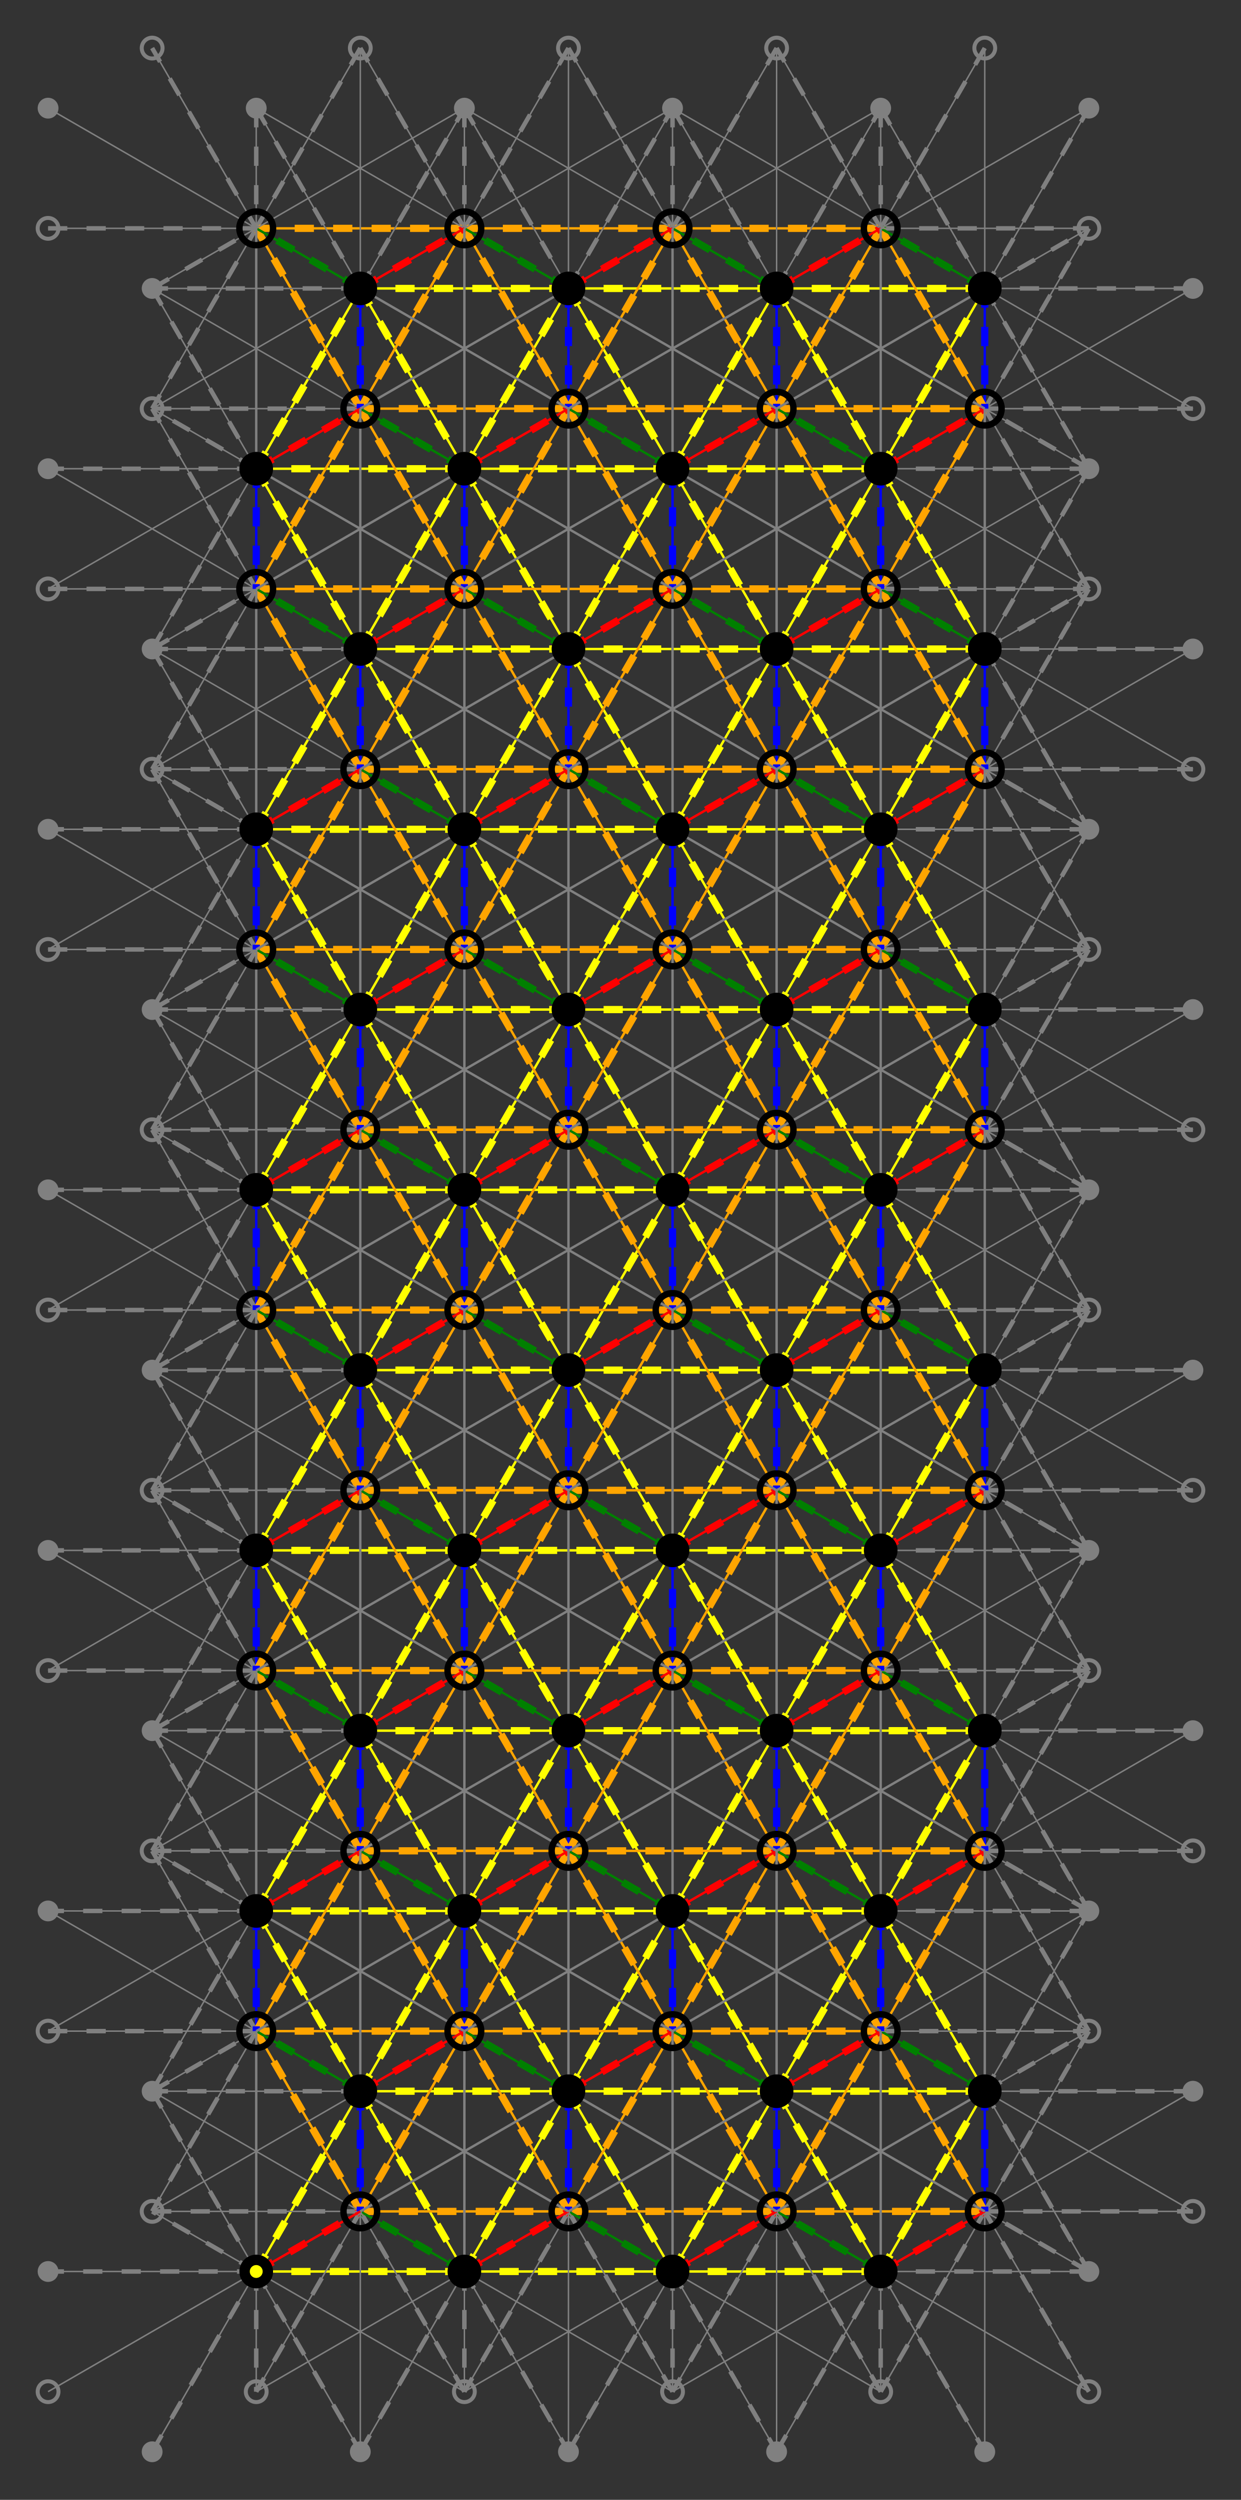 <?xml version="1.0" encoding="UTF-8" ?>
<svg width="516.314" height="1040.0">
<rect width="100%" height="100%" fill="#333333" stroke="none"/>
<path d="M 106.603,945.0 L 106.603,995.0 M 149.904,920.0 L 106.603,995.0 M 106.603,945.0 L 149.904,1020.0 M 193.205,945.0 L 193.205,995.0 M 236.506,920.0 L 193.205,995.0 M 193.205,945.0 L 236.506,1020.0 M 279.808,945.0 L 279.808,995.0 M 323.109,920.0 L 279.808,995.0 M 279.808,945.0 L 323.109,1020.0 M 366.41,945.0 L 366.41,995.0 M 409.711,920.0 L 366.41,995.0 M 366.41,945.0 L 409.711,1020.0 M 106.603,945.0 L 20.0,945.0 M 106.603,945.0 L 63.301,920.0 M 106.603,845.0 L 63.301,920.0 M 149.904,870.0 L 63.301,870.0 M 63.301,1020.0 L 106.603,945.0 M 63.301,870.0 L 106.603,945.0 M 193.205,995.0 L 149.904,920.0 M 63.301,920.0 L 149.904,920.0 M 20.0,845.0 L 106.603,845.0 M 63.301,870.0 L 106.603,845.0 M 149.904,1020.0 L 193.205,945.0 M 279.808,995.0 L 236.506,920.0 M 236.506,1020.0 L 279.808,945.0 M 366.41,995.0 L 323.109,920.0 M 323.109,1020.0 L 366.41,945.0 M 453.013,945.0 L 366.41,945.0 M 453.013,995.0 L 409.711,920.0 M 453.013,945.0 L 409.711,920.0 M 453.013,845.0 L 409.711,920.0 M 496.314,870.0 L 409.711,870.0 M 409.711,870.0 L 453.013,945.0 M 409.711,920.0 L 496.314,920.0 M 366.41,845.0 L 453.013,845.0 M 409.711,870.0 L 453.013,845.0 M 106.603,795.0 L 20.0,795.0 M 106.603,845.0 L 63.301,770.0 M 106.603,795.0 L 63.301,770.0 M 106.603,695.0 L 63.301,770.0 M 149.904,720.0 L 63.301,720.0 M 63.301,870.0 L 106.603,795.0 M 63.301,720.0 L 106.603,795.0 M 63.301,770.0 L 149.904,770.0 M 20.0,695.0 L 106.603,695.0 M 63.301,720.0 L 106.603,695.0 M 453.013,795.0 L 366.41,795.0 M 453.013,845.0 L 409.711,770.0 M 453.013,795.0 L 409.711,770.0 M 453.013,695.0 L 409.711,770.0 M 496.314,720.0 L 409.711,720.0 M 409.711,870.0 L 453.013,795.0 M 409.711,720.0 L 453.013,795.0 M 409.711,770.0 L 496.314,770.0 M 366.41,695.0 L 453.013,695.0 M 409.711,720.0 L 453.013,695.0 M 106.603,645.0 L 20.0,645.0 M 106.603,695.0 L 63.301,620.0 M 106.603,645.0 L 63.301,620.0 M 106.603,545.0 L 63.301,620.0 M 149.904,570.0 L 63.301,570.0 M 63.301,720.0 L 106.603,645.0 M 63.301,570.0 L 106.603,645.0 M 63.301,620.0 L 149.904,620.0 M 20.0,545.0 L 106.603,545.0 M 63.301,570.0 L 106.603,545.0 M 453.013,645.0 L 366.41,645.0 M 453.013,695.0 L 409.711,620.0 M 453.013,645.0 L 409.711,620.0 M 453.013,545.0 L 409.711,620.0 M 496.314,570.0 L 409.711,570.0 M 409.711,720.0 L 453.013,645.0 M 409.711,570.0 L 453.013,645.0 M 409.711,620.0 L 496.314,620.0 M 366.41,545.0 L 453.013,545.0 M 409.711,570.0 L 453.013,545.0 M 106.603,495.0 L 20.0,495.0 M 106.603,545.0 L 63.301,470.0 M 106.603,495.0 L 63.301,470.0 M 106.603,395.0 L 63.301,470.0 M 149.904,420.0 L 63.301,420.0 M 63.301,570.0 L 106.603,495.0 M 63.301,420.0 L 106.603,495.0 M 63.301,470.0 L 149.904,470.0 M 20.0,395.0 L 106.603,395.0 M 63.301,420.0 L 106.603,395.0 M 453.013,495.0 L 366.41,495.0 M 453.013,545.0 L 409.711,470.0 M 453.013,495.0 L 409.711,470.0 M 453.013,395.0 L 409.711,470.0 M 496.314,420.0 L 409.711,420.0 M 409.711,570.0 L 453.013,495.0 M 409.711,420.0 L 453.013,495.0 M 409.711,470.0 L 496.314,470.0 M 366.41,395.0 L 453.013,395.0 M 409.711,420.0 L 453.013,395.0 M 106.603,345.0 L 20.0,345.0 M 106.603,395.0 L 63.301,320.0 M 106.603,345.0 L 63.301,320.0 M 106.603,245.0 L 63.301,320.0 M 149.904,270.0 L 63.301,270.0 M 63.301,420.0 L 106.603,345.0 M 63.301,270.0 L 106.603,345.0 M 63.301,320.0 L 149.904,320.0 M 20.0,245.0 L 106.603,245.0 M 63.301,270.0 L 106.603,245.0 M 453.013,345.0 L 366.41,345.0 M 453.013,395.0 L 409.711,320.0 M 453.013,345.0 L 409.711,320.0 M 453.013,245.0 L 409.711,320.0 M 496.314,270.0 L 409.711,270.0 M 409.711,420.0 L 453.013,345.0 M 409.711,270.0 L 453.013,345.0 M 409.711,320.0 L 496.314,320.0 M 366.41,245.0 L 453.013,245.0 M 409.711,270.0 L 453.013,245.0 M 106.603,195.0 L 20.0,195.0 M 106.603,245.0 L 63.301,170.0 M 106.603,195.0 L 63.301,170.0 M 106.603,95.0 L 63.301,170.0 M 149.904,120.0 L 63.301,120.0 M 63.301,270.0 L 106.603,195.0 M 63.301,120.0 L 106.603,195.0 M 63.301,170.0 L 149.904,170.0 M 20.0,95.0 L 106.603,95.0 M 63.301,120.0 L 106.603,95.0 M 106.603,45.0 L 106.603,95.0 M 149.904,20.0 L 106.603,95.0 M 106.603,45.0 L 149.904,120.0 M 193.205,45.0 L 193.205,95.0 M 236.506,20.0 L 193.205,95.0 M 193.205,45.0 L 236.506,120.0 M 279.808,45.0 L 279.808,95.0 M 323.109,20.0 L 279.808,95.0 M 279.808,45.0 L 323.109,120.0 M 453.013,195.0 L 366.41,195.0 M 453.013,245.0 L 409.711,170.0 M 453.013,195.0 L 409.711,170.0 M 453.013,95.0 L 409.711,170.0 M 366.41,45.0 L 366.41,95.0 M 409.711,20.0 L 366.41,95.0 M 496.314,120.0 L 409.711,120.0 M 366.41,45.0 L 409.711,120.0 M 409.711,270.0 L 453.013,195.0 M 409.711,120.0 L 453.013,195.0 M 409.711,170.0 L 496.314,170.0 M 366.41,95.0 L 453.013,95.0 M 409.711,120.0 L 453.013,95.0 M 106.603,95.0 L 63.301,20.0 M 193.205,95.0 L 149.904,20.0 M 149.904,120.0 L 193.205,45.0 M 279.808,95.0 L 236.506,20.0 M 236.506,120.0 L 279.808,45.0 M 366.41,95.0 L 323.109,20.0 M 323.109,120.0 L 366.41,45.0 M 409.711,120.0 L 453.013,45.0"  style="stroke:gray;stroke-width:1.854;stroke-dasharray: 8" />
<path d="M 149.904,870.0 L 106.603,945.0 M 193.205,945.0 L 149.904,870.0 M 193.205,795.0 L 149.904,870.0 M 106.603,945.0 L 193.205,945.0 M 236.506,870.0 L 193.205,945.0 M 149.904,870.0 L 236.506,870.0 M 279.808,945.0 L 236.506,870.0 M 279.808,795.0 L 236.506,870.0 M 193.205,945.0 L 279.808,945.0 M 323.109,870.0 L 279.808,945.0 M 236.506,870.0 L 323.109,870.0 M 366.41,945.0 L 323.109,870.0 M 366.41,795.0 L 323.109,870.0 M 279.808,945.0 L 366.41,945.0 M 409.711,870.0 L 366.41,945.0 M 323.109,870.0 L 409.711,870.0 M 149.904,870.0 L 106.603,795.0 M 149.904,720.0 L 106.603,795.0 M 193.205,795.0 L 149.904,720.0 M 193.205,645.0 L 149.904,720.0 M 236.506,870.0 L 193.205,795.0 M 106.603,795.0 L 193.205,795.0 M 236.506,720.0 L 193.205,795.0 M 149.904,720.0 L 236.506,720.0 M 279.808,795.0 L 236.506,720.0 M 279.808,645.0 L 236.506,720.0 M 323.109,870.0 L 279.808,795.0 M 193.205,795.0 L 279.808,795.0 M 323.109,720.0 L 279.808,795.0 M 236.506,720.0 L 323.109,720.0 M 366.41,795.0 L 323.109,720.0 M 366.41,645.0 L 323.109,720.0 M 409.711,870.0 L 366.41,795.0 M 279.808,795.0 L 366.41,795.0 M 409.711,720.0 L 366.41,795.0 M 323.109,720.0 L 409.711,720.0 M 149.904,720.0 L 106.603,645.0 M 149.904,570.0 L 106.603,645.0 M 193.205,645.0 L 149.904,570.0 M 193.205,495.0 L 149.904,570.0 M 236.506,720.0 L 193.205,645.0 M 106.603,645.0 L 193.205,645.0 M 236.506,570.0 L 193.205,645.0 M 149.904,570.0 L 236.506,570.0 M 279.808,645.0 L 236.506,570.0 M 279.808,495.0 L 236.506,570.0 M 323.109,720.0 L 279.808,645.0 M 193.205,645.0 L 279.808,645.0 M 323.109,570.0 L 279.808,645.0 M 236.506,570.0 L 323.109,570.0 M 366.41,645.0 L 323.109,570.0 M 366.41,495.0 L 323.109,570.0 M 409.711,720.0 L 366.41,645.0 M 279.808,645.0 L 366.41,645.0 M 409.711,570.0 L 366.41,645.0 M 323.109,570.0 L 409.711,570.0 M 149.904,570.0 L 106.603,495.0 M 149.904,420.0 L 106.603,495.0 M 193.205,495.0 L 149.904,420.0 M 193.205,345.0 L 149.904,420.0 M 236.506,570.0 L 193.205,495.0 M 106.603,495.0 L 193.205,495.0 M 236.506,420.0 L 193.205,495.0 M 149.904,420.0 L 236.506,420.0 M 279.808,495.0 L 236.506,420.0 M 279.808,345.0 L 236.506,420.0 M 323.109,570.0 L 279.808,495.0 M 193.205,495.0 L 279.808,495.0 M 323.109,420.0 L 279.808,495.0 M 236.506,420.0 L 323.109,420.0 M 366.41,495.0 L 323.109,420.0 M 366.41,345.0 L 323.109,420.0 M 409.711,570.0 L 366.41,495.0 M 279.808,495.0 L 366.41,495.0 M 409.711,420.0 L 366.41,495.0 M 323.109,420.0 L 409.711,420.0 M 149.904,420.0 L 106.603,345.0 M 149.904,270.0 L 106.603,345.0 M 193.205,345.0 L 149.904,270.0 M 193.205,195.0 L 149.904,270.0 M 236.506,420.0 L 193.205,345.0 M 106.603,345.0 L 193.205,345.0 M 236.506,270.0 L 193.205,345.0 M 149.904,270.0 L 236.506,270.0 M 279.808,345.0 L 236.506,270.0 M 279.808,195.0 L 236.506,270.0 M 323.109,420.0 L 279.808,345.0 M 193.205,345.0 L 279.808,345.0 M 323.109,270.0 L 279.808,345.0 M 236.506,270.0 L 323.109,270.0 M 366.41,345.0 L 323.109,270.0 M 366.41,195.0 L 323.109,270.0 M 409.711,420.0 L 366.41,345.0 M 279.808,345.0 L 366.41,345.0 M 409.711,270.0 L 366.41,345.0 M 323.109,270.0 L 409.711,270.0 M 149.904,270.0 L 106.603,195.0 M 149.904,120.0 L 106.603,195.0 M 193.205,195.0 L 149.904,120.0 M 236.506,270.0 L 193.205,195.0 M 106.603,195.0 L 193.205,195.0 M 236.506,120.0 L 193.205,195.0 M 149.904,120.0 L 236.506,120.0 M 279.808,195.0 L 236.506,120.0 M 323.109,270.0 L 279.808,195.0 M 193.205,195.0 L 279.808,195.0 M 323.109,120.0 L 279.808,195.0 M 236.506,120.0 L 323.109,120.0 M 366.41,195.0 L 323.109,120.0 M 409.711,270.0 L 366.41,195.0 M 279.808,195.0 L 366.41,195.0 M 409.711,120.0 L 366.41,195.0 M 323.109,120.0 L 409.711,120.0"  style="stroke:yellow;stroke-width:1.0" />
<path d="M 106.603,845.0 L 149.904,920.0 M 236.506,920.0 L 149.904,920.0 M 193.205,845.0 L 106.603,845.0 M 193.205,845.0 L 236.506,920.0 M 323.109,920.0 L 236.506,920.0 M 149.904,920.0 L 193.205,845.0 M 279.808,845.0 L 193.205,845.0 M 149.904,770.0 L 193.205,845.0 M 279.808,845.0 L 323.109,920.0 M 409.711,920.0 L 323.109,920.0 M 236.506,920.0 L 279.808,845.0 M 366.41,845.0 L 279.808,845.0 M 236.506,770.0 L 279.808,845.0 M 366.41,845.0 L 409.711,920.0 M 323.109,920.0 L 366.41,845.0 M 323.109,770.0 L 366.41,845.0 M 106.603,845.0 L 149.904,770.0 M 106.603,695.0 L 149.904,770.0 M 236.506,770.0 L 149.904,770.0 M 193.205,695.0 L 106.603,695.0 M 193.205,845.0 L 236.506,770.0 M 193.205,695.0 L 236.506,770.0 M 323.109,770.0 L 236.506,770.0 M 149.904,770.0 L 193.205,695.0 M 279.808,695.0 L 193.205,695.0 M 149.904,620.0 L 193.205,695.0 M 279.808,845.0 L 323.109,770.0 M 279.808,695.0 L 323.109,770.0 M 409.711,770.0 L 323.109,770.0 M 236.506,770.0 L 279.808,695.0 M 366.41,695.0 L 279.808,695.0 M 236.506,620.0 L 279.808,695.0 M 366.41,845.0 L 409.711,770.0 M 366.41,695.0 L 409.711,770.0 M 323.109,770.0 L 366.41,695.0 M 323.109,620.0 L 366.41,695.0 M 106.603,695.0 L 149.904,620.0 M 106.603,545.0 L 149.904,620.0 M 236.506,620.0 L 149.904,620.0 M 193.205,545.0 L 106.603,545.0 M 193.205,695.0 L 236.506,620.0 M 193.205,545.0 L 236.506,620.0 M 323.109,620.0 L 236.506,620.0 M 149.904,620.0 L 193.205,545.0 M 279.808,545.0 L 193.205,545.0 M 149.904,470.0 L 193.205,545.0 M 279.808,695.0 L 323.109,620.0 M 279.808,545.0 L 323.109,620.0 M 409.711,620.0 L 323.109,620.0 M 236.506,620.0 L 279.808,545.0 M 366.41,545.0 L 279.808,545.0 M 236.506,470.0 L 279.808,545.0 M 366.41,695.0 L 409.711,620.0 M 366.41,545.0 L 409.711,620.0 M 323.109,620.0 L 366.41,545.0 M 323.109,470.0 L 366.41,545.0 M 106.603,545.0 L 149.904,470.0 M 106.603,395.0 L 149.904,470.0 M 236.506,470.0 L 149.904,470.0 M 193.205,395.0 L 106.603,395.0 M 193.205,545.0 L 236.506,470.0 M 193.205,395.0 L 236.506,470.0 M 323.109,470.0 L 236.506,470.0 M 149.904,470.0 L 193.205,395.0 M 279.808,395.0 L 193.205,395.0 M 149.904,320.0 L 193.205,395.0 M 279.808,545.0 L 323.109,470.0 M 279.808,395.0 L 323.109,470.0 M 409.711,470.0 L 323.109,470.0 M 236.506,470.0 L 279.808,395.0 M 366.41,395.0 L 279.808,395.0 M 236.506,320.0 L 279.808,395.0 M 366.41,545.0 L 409.711,470.0 M 366.41,395.0 L 409.711,470.0 M 323.109,470.0 L 366.41,395.0 M 323.109,320.0 L 366.41,395.0 M 106.603,395.0 L 149.904,320.0 M 106.603,245.0 L 149.904,320.0 M 236.506,320.0 L 149.904,320.0 M 193.205,245.0 L 106.603,245.0 M 193.205,395.0 L 236.506,320.0 M 193.205,245.0 L 236.506,320.0 M 323.109,320.0 L 236.506,320.0 M 149.904,320.0 L 193.205,245.0 M 279.808,245.0 L 193.205,245.0 M 149.904,170.0 L 193.205,245.0 M 279.808,395.0 L 323.109,320.0 M 279.808,245.0 L 323.109,320.0 M 409.711,320.0 L 323.109,320.0 M 236.506,320.0 L 279.808,245.0 M 366.41,245.0 L 279.808,245.0 M 236.506,170.0 L 279.808,245.0 M 366.41,395.0 L 409.711,320.0 M 366.41,245.0 L 409.711,320.0 M 323.109,320.0 L 366.41,245.0 M 323.109,170.0 L 366.41,245.0 M 106.603,245.0 L 149.904,170.0 M 106.603,95.0 L 149.904,170.0 M 236.506,170.0 L 149.904,170.0 M 193.205,95.0 L 106.603,95.0 M 193.205,245.0 L 236.506,170.0 M 193.205,95.0 L 236.506,170.0 M 323.109,170.0 L 236.506,170.0 M 149.904,170.0 L 193.205,95.0 M 279.808,95.0 L 193.205,95.0 M 279.808,245.0 L 323.109,170.0 M 279.808,95.0 L 323.109,170.0 M 409.711,170.0 L 323.109,170.0 M 236.506,170.0 L 279.808,95.0 M 366.41,95.0 L 279.808,95.0 M 366.41,245.0 L 409.711,170.0 M 366.41,95.0 L 409.711,170.0 M 323.109,170.0 L 366.41,95.0"  style="stroke:orange;stroke-width:1.0" />
<path d="M 193.205,945.0 L 149.904,920.0 M 149.904,870.0 L 106.603,845.0 M 279.808,945.0 L 236.506,920.0 M 236.506,870.0 L 193.205,845.0 M 366.41,945.0 L 323.109,920.0 M 323.109,870.0 L 279.808,845.0 M 409.711,870.0 L 366.41,845.0 M 193.205,795.0 L 149.904,770.0 M 149.904,720.0 L 106.603,695.0 M 279.808,795.0 L 236.506,770.0 M 236.506,720.0 L 193.205,695.0 M 366.41,795.0 L 323.109,770.0 M 323.109,720.0 L 279.808,695.0 M 409.711,720.0 L 366.41,695.0 M 193.205,645.0 L 149.904,620.0 M 149.904,570.0 L 106.603,545.0 M 279.808,645.0 L 236.506,620.0 M 236.506,570.0 L 193.205,545.0 M 366.41,645.0 L 323.109,620.0 M 323.109,570.0 L 279.808,545.0 M 409.711,570.0 L 366.41,545.0 M 193.205,495.0 L 149.904,470.0 M 149.904,420.0 L 106.603,395.0 M 279.808,495.0 L 236.506,470.0 M 236.506,420.0 L 193.205,395.0 M 366.41,495.0 L 323.109,470.0 M 323.109,420.0 L 279.808,395.0 M 409.711,420.0 L 366.41,395.0 M 193.205,345.0 L 149.904,320.0 M 149.904,270.0 L 106.603,245.0 M 279.808,345.0 L 236.506,320.0 M 236.506,270.0 L 193.205,245.0 M 366.41,345.0 L 323.109,320.0 M 323.109,270.0 L 279.808,245.0 M 409.711,270.0 L 366.41,245.0 M 193.205,195.0 L 149.904,170.0 M 149.904,120.0 L 106.603,95.0 M 279.808,195.0 L 236.506,170.0 M 236.506,120.0 L 193.205,95.0 M 366.41,195.0 L 323.109,170.0 M 323.109,120.0 L 279.808,95.0 M 409.711,120.0 L 366.41,95.0"  style="stroke:green;stroke-width:3.0;stroke-dasharray: 8" />
<path d="M 149.904,920.0 L 149.904,870.0 M 236.506,920.0 L 236.506,870.0 M 323.109,920.0 L 323.109,870.0 M 409.711,920.0 L 409.711,870.0 M 106.603,845.0 L 106.603,795.0 M 149.904,770.0 L 149.904,720.0 M 193.205,845.0 L 193.205,795.0 M 236.506,770.0 L 236.506,720.0 M 279.808,845.0 L 279.808,795.0 M 323.109,770.0 L 323.109,720.0 M 366.41,845.0 L 366.41,795.0 M 409.711,770.0 L 409.711,720.0 M 106.603,695.0 L 106.603,645.0 M 149.904,620.0 L 149.904,570.0 M 193.205,695.0 L 193.205,645.0 M 236.506,620.0 L 236.506,570.0 M 279.808,695.0 L 279.808,645.0 M 323.109,620.0 L 323.109,570.0 M 366.41,695.0 L 366.41,645.0 M 409.711,620.0 L 409.711,570.0 M 106.603,545.0 L 106.603,495.0 M 149.904,470.0 L 149.904,420.0 M 193.205,545.0 L 193.205,495.0 M 236.506,470.0 L 236.506,420.0 M 279.808,545.0 L 279.808,495.0 M 323.109,470.0 L 323.109,420.0 M 366.41,545.0 L 366.41,495.0 M 409.711,470.0 L 409.711,420.0 M 106.603,395.0 L 106.603,345.0 M 149.904,320.0 L 149.904,270.0 M 193.205,395.0 L 193.205,345.0 M 236.506,320.0 L 236.506,270.0 M 279.808,395.0 L 279.808,345.0 M 323.109,320.0 L 323.109,270.0 M 366.41,395.0 L 366.41,345.0 M 409.711,320.0 L 409.711,270.0 M 106.603,245.0 L 106.603,195.0 M 149.904,170.0 L 149.904,120.0 M 193.205,245.0 L 193.205,195.0 M 236.506,170.0 L 236.506,120.0 M 279.808,245.0 L 279.808,195.0 M 323.109,170.0 L 323.109,120.0 M 366.41,245.0 L 366.41,195.0 M 409.711,170.0 L 409.711,120.0"  style="stroke:blue;stroke-width:1.0" />
<path d="M 193.205,845.0 L 149.904,920.0 M 149.904,920.0 L 106.603,845.0 M 149.904,770.0 L 106.603,845.0 M 149.904,920.0 L 236.506,920.0 M 279.808,845.0 L 236.506,920.0 M 106.603,845.0 L 193.205,845.0 M 236.506,920.0 L 193.205,845.0 M 236.506,770.0 L 193.205,845.0 M 236.506,920.0 L 323.109,920.0 M 366.41,845.0 L 323.109,920.0 M 193.205,845.0 L 279.808,845.0 M 323.109,920.0 L 279.808,845.0 M 323.109,770.0 L 279.808,845.0 M 323.109,920.0 L 409.711,920.0 M 279.808,845.0 L 366.41,845.0 M 409.711,920.0 L 366.41,845.0 M 409.711,770.0 L 366.41,845.0 M 193.205,845.0 L 149.904,770.0 M 193.205,695.0 L 149.904,770.0 M 149.904,770.0 L 106.603,695.0 M 149.904,620.0 L 106.603,695.0 M 279.808,845.0 L 236.506,770.0 M 149.904,770.0 L 236.506,770.0 M 279.808,695.0 L 236.506,770.0 M 106.603,695.0 L 193.205,695.0 M 236.506,770.0 L 193.205,695.0 M 236.506,620.0 L 193.205,695.0 M 366.41,845.0 L 323.109,770.0 M 236.506,770.0 L 323.109,770.0 M 366.41,695.0 L 323.109,770.0 M 193.205,695.0 L 279.808,695.0 M 323.109,770.0 L 279.808,695.0 M 323.109,620.0 L 279.808,695.0 M 323.109,770.0 L 409.711,770.0 M 279.808,695.0 L 366.41,695.0 M 409.711,770.0 L 366.41,695.0 M 409.711,620.0 L 366.41,695.0 M 193.205,695.0 L 149.904,620.0 M 193.205,545.0 L 149.904,620.0 M 149.904,620.0 L 106.603,545.0 M 149.904,470.0 L 106.603,545.0 M 279.808,695.0 L 236.506,620.0 M 149.904,620.0 L 236.506,620.0 M 279.808,545.0 L 236.506,620.0 M 106.603,545.0 L 193.205,545.0 M 236.506,620.0 L 193.205,545.0 M 236.506,470.0 L 193.205,545.0 M 366.41,695.0 L 323.109,620.0 M 236.506,620.0 L 323.109,620.0 M 366.41,545.0 L 323.109,620.0 M 193.205,545.0 L 279.808,545.0 M 323.109,620.0 L 279.808,545.0 M 323.109,470.0 L 279.808,545.0 M 323.109,620.0 L 409.711,620.0 M 279.808,545.0 L 366.41,545.0 M 409.711,620.0 L 366.41,545.0 M 409.711,470.0 L 366.41,545.0 M 193.205,545.0 L 149.904,470.0 M 193.205,395.0 L 149.904,470.0 M 149.904,470.0 L 106.603,395.0 M 149.904,320.0 L 106.603,395.0 M 279.808,545.0 L 236.506,470.0 M 149.904,470.0 L 236.506,470.0 M 279.808,395.0 L 236.506,470.0 M 106.603,395.0 L 193.205,395.0 M 236.506,470.0 L 193.205,395.0 M 236.506,320.0 L 193.205,395.0 M 366.41,545.0 L 323.109,470.0 M 236.506,470.0 L 323.109,470.0 M 366.41,395.0 L 323.109,470.0 M 193.205,395.0 L 279.808,395.0 M 323.109,470.0 L 279.808,395.0 M 323.109,320.0 L 279.808,395.0 M 323.109,470.0 L 409.711,470.0 M 279.808,395.0 L 366.41,395.0 M 409.711,470.0 L 366.41,395.0 M 409.711,320.0 L 366.41,395.0 M 193.205,395.0 L 149.904,320.0 M 193.205,245.0 L 149.904,320.0 M 149.904,320.0 L 106.603,245.0 M 149.904,170.0 L 106.603,245.0 M 279.808,395.0 L 236.506,320.0 M 149.904,320.0 L 236.506,320.0 M 279.808,245.0 L 236.506,320.0 M 106.603,245.0 L 193.205,245.0 M 236.506,320.0 L 193.205,245.0 M 236.506,170.0 L 193.205,245.0 M 366.41,395.0 L 323.109,320.0 M 236.506,320.0 L 323.109,320.0 M 366.41,245.0 L 323.109,320.0 M 193.205,245.0 L 279.808,245.0 M 323.109,320.0 L 279.808,245.0 M 323.109,170.0 L 279.808,245.0 M 323.109,320.0 L 409.711,320.0 M 279.808,245.0 L 366.41,245.0 M 409.711,320.0 L 366.41,245.0 M 409.711,170.0 L 366.41,245.0 M 193.205,245.0 L 149.904,170.0 M 193.205,95.0 L 149.904,170.0 M 149.904,170.0 L 106.603,95.0 M 279.808,245.0 L 236.506,170.0 M 149.904,170.0 L 236.506,170.0 M 279.808,95.0 L 236.506,170.0 M 106.603,95.0 L 193.205,95.0 M 236.506,170.0 L 193.205,95.0 M 366.41,245.0 L 323.109,170.0 M 236.506,170.0 L 323.109,170.0 M 366.41,95.0 L 323.109,170.0 M 193.205,95.0 L 279.808,95.0 M 323.109,170.0 L 279.808,95.0 M 323.109,170.0 L 409.711,170.0 M 279.808,95.0 L 366.41,95.0 M 409.711,170.0 L 366.41,95.0"  style="stroke:orange;stroke-width:3.0;stroke-dasharray: 8" />
<path d="M 106.603,945.0 L 149.904,920.0 M 193.205,945.0 L 236.506,920.0 M 149.904,870.0 L 193.205,845.0 M 279.808,945.0 L 323.109,920.0 M 236.506,870.0 L 279.808,845.0 M 366.41,945.0 L 409.711,920.0 M 323.109,870.0 L 366.41,845.0 M 106.603,795.0 L 149.904,770.0 M 193.205,795.0 L 236.506,770.0 M 149.904,720.0 L 193.205,695.0 M 279.808,795.0 L 323.109,770.0 M 236.506,720.0 L 279.808,695.0 M 366.41,795.0 L 409.711,770.0 M 323.109,720.0 L 366.41,695.0 M 106.603,645.0 L 149.904,620.0 M 193.205,645.0 L 236.506,620.0 M 149.904,570.0 L 193.205,545.0 M 279.808,645.0 L 323.109,620.0 M 236.506,570.0 L 279.808,545.0 M 366.41,645.0 L 409.711,620.0 M 323.109,570.0 L 366.41,545.0 M 106.603,495.0 L 149.904,470.0 M 193.205,495.0 L 236.506,470.0 M 149.904,420.0 L 193.205,395.0 M 279.808,495.0 L 323.109,470.0 M 236.506,420.0 L 279.808,395.0 M 366.41,495.0 L 409.711,470.0 M 323.109,420.0 L 366.41,395.0 M 106.603,345.0 L 149.904,320.0 M 193.205,345.0 L 236.506,320.0 M 149.904,270.0 L 193.205,245.0 M 279.808,345.0 L 323.109,320.0 M 236.506,270.0 L 279.808,245.0 M 366.41,345.0 L 409.711,320.0 M 323.109,270.0 L 366.41,245.0 M 106.603,195.0 L 149.904,170.0 M 193.205,195.0 L 236.506,170.0 M 149.904,120.0 L 193.205,95.0 M 279.808,195.0 L 323.109,170.0 M 236.506,120.0 L 279.808,95.0 M 366.41,195.0 L 409.711,170.0 M 323.109,120.0 L 366.41,95.0"  style="stroke:red;stroke-width:3.0;stroke-dasharray: 8" />
<path d="M 106.603,845.0 L 149.904,870.0 M 149.904,920.0 L 193.205,945.0 M 193.205,845.0 L 236.506,870.0 M 236.506,920.0 L 279.808,945.0 M 279.808,845.0 L 323.109,870.0 M 323.109,920.0 L 366.41,945.0 M 366.41,845.0 L 409.711,870.0 M 106.603,695.0 L 149.904,720.0 M 149.904,770.0 L 193.205,795.0 M 193.205,695.0 L 236.506,720.0 M 236.506,770.0 L 279.808,795.0 M 279.808,695.0 L 323.109,720.0 M 323.109,770.0 L 366.41,795.0 M 366.41,695.0 L 409.711,720.0 M 106.603,545.0 L 149.904,570.0 M 149.904,620.0 L 193.205,645.0 M 193.205,545.0 L 236.506,570.0 M 236.506,620.0 L 279.808,645.0 M 279.808,545.0 L 323.109,570.0 M 323.109,620.0 L 366.41,645.0 M 366.41,545.0 L 409.711,570.0 M 106.603,395.0 L 149.904,420.0 M 149.904,470.0 L 193.205,495.0 M 193.205,395.0 L 236.506,420.0 M 236.506,470.0 L 279.808,495.0 M 279.808,395.0 L 323.109,420.0 M 323.109,470.0 L 366.41,495.0 M 366.41,395.0 L 409.711,420.0 M 106.603,245.0 L 149.904,270.0 M 149.904,320.0 L 193.205,345.0 M 193.205,245.0 L 236.506,270.0 M 236.506,320.0 L 279.808,345.0 M 279.808,245.0 L 323.109,270.0 M 323.109,320.0 L 366.41,345.0 M 366.41,245.0 L 409.711,270.0 M 106.603,95.0 L 149.904,120.0 M 149.904,170.0 L 193.205,195.0 M 193.205,95.0 L 236.506,120.0 M 236.506,170.0 L 279.808,195.0 M 279.808,95.0 L 323.109,120.0 M 323.109,170.0 L 366.41,195.0 M 366.41,95.0 L 409.711,120.0"  style="stroke:green;stroke-width:1.0" />
<path d="M 106.603,945.0 L 20.0,995.0 M 106.603,945.0 L 63.301,1020.0 M 193.205,945.0 L 106.603,995.0 M 149.904,920.0 L 149.904,1020.0 M 193.205,945.0 L 149.904,1020.0 M 106.603,945.0 L 193.205,995.0 M 149.904,920.0 L 193.205,995.0 M 279.808,945.0 L 193.205,995.0 M 236.506,920.0 L 236.506,1020.0 M 279.808,945.0 L 236.506,1020.0 M 193.205,945.0 L 279.808,995.0 M 236.506,920.0 L 279.808,995.0 M 366.41,945.0 L 279.808,995.0 M 323.109,920.0 L 323.109,1020.0 M 366.41,945.0 L 323.109,1020.0 M 279.808,945.0 L 366.41,995.0 M 323.109,920.0 L 366.41,995.0 M 409.711,920.0 L 409.711,1020.0 M 366.41,945.0 L 453.013,995.0 M 409.711,920.0 L 453.013,995.0 M 149.904,920.0 L 63.301,920.0 M 149.904,870.0 L 63.301,920.0 M 106.603,845.0 L 20.0,845.0 M 106.603,795.0 L 20.0,845.0 M 106.603,945.0 L 63.301,870.0 M 149.904,920.0 L 63.301,870.0 M 106.603,845.0 L 63.301,870.0 M 106.603,795.0 L 63.301,870.0 M 20.0,995.0 L 106.603,945.0 M 106.603,995.0 L 106.603,945.0 M 149.904,1020.0 L 106.603,945.0 M 193.205,995.0 L 106.603,945.0 M 20.0,945.0 L 106.603,945.0 M 63.301,920.0 L 106.603,945.0 M 106.603,995.0 L 149.904,920.0 M 149.904,1020.0 L 149.904,920.0 M 63.301,870.0 L 149.904,920.0 M 63.301,920.0 L 106.603,845.0 M 20.0,795.0 L 106.603,845.0 M 63.301,770.0 L 106.603,845.0 M 63.301,920.0 L 149.904,870.0 M 63.301,870.0 L 149.904,870.0 M 106.603,995.0 L 193.205,945.0 M 193.205,995.0 L 193.205,945.0 M 236.506,1020.0 L 193.205,945.0 M 279.808,995.0 L 193.205,945.0 M 193.205,995.0 L 236.506,920.0 M 236.506,1020.0 L 236.506,920.0 M 193.205,995.0 L 279.808,945.0 M 279.808,995.0 L 279.808,945.0 M 323.109,1020.0 L 279.808,945.0 M 366.41,995.0 L 279.808,945.0 M 279.808,995.0 L 323.109,920.0 M 323.109,1020.0 L 323.109,920.0 M 279.808,995.0 L 366.41,945.0 M 366.41,995.0 L 366.41,945.0 M 409.711,1020.0 L 366.41,945.0 M 453.013,995.0 L 366.41,945.0 M 366.41,995.0 L 409.711,920.0 M 409.711,1020.0 L 409.711,920.0 M 496.314,920.0 L 409.711,920.0 M 496.314,870.0 L 409.711,920.0 M 453.013,845.0 L 366.41,845.0 M 453.013,795.0 L 366.41,845.0 M 453.013,945.0 L 409.711,870.0 M 496.314,920.0 L 409.711,870.0 M 453.013,845.0 L 409.711,870.0 M 453.013,795.0 L 409.711,870.0 M 366.41,945.0 L 453.013,945.0 M 409.711,920.0 L 453.013,945.0 M 409.711,870.0 L 496.314,920.0 M 409.711,920.0 L 453.013,845.0 M 366.41,795.0 L 453.013,845.0 M 409.711,770.0 L 453.013,845.0 M 409.711,920.0 L 496.314,870.0 M 409.711,870.0 L 496.314,870.0 M 106.603,845.0 L 20.0,795.0 M 149.904,770.0 L 63.301,770.0 M 149.904,720.0 L 63.301,770.0 M 106.603,695.0 L 20.0,695.0 M 106.603,645.0 L 20.0,695.0 M 106.603,795.0 L 63.301,720.0 M 149.904,770.0 L 63.301,720.0 M 106.603,695.0 L 63.301,720.0 M 106.603,645.0 L 63.301,720.0 M 20.0,845.0 L 106.603,795.0 M 20.0,795.0 L 106.603,795.0 M 63.301,770.0 L 106.603,795.0 M 63.301,720.0 L 149.904,770.0 M 63.301,770.0 L 106.603,695.0 M 20.0,645.0 L 106.603,695.0 M 63.301,620.0 L 106.603,695.0 M 63.301,770.0 L 149.904,720.0 M 63.301,720.0 L 149.904,720.0 M 453.013,845.0 L 366.41,795.0 M 496.314,770.0 L 409.711,770.0 M 496.314,720.0 L 409.711,770.0 M 453.013,695.0 L 366.41,695.0 M 453.013,645.0 L 366.41,695.0 M 453.013,795.0 L 409.711,720.0 M 496.314,770.0 L 409.711,720.0 M 453.013,695.0 L 409.711,720.0 M 453.013,645.0 L 409.711,720.0 M 366.41,845.0 L 453.013,795.0 M 366.41,795.0 L 453.013,795.0 M 409.711,770.0 L 453.013,795.0 M 409.711,720.0 L 496.314,770.0 M 409.711,770.0 L 453.013,695.0 M 366.41,645.0 L 453.013,695.0 M 409.711,620.0 L 453.013,695.0 M 409.711,770.0 L 496.314,720.0 M 409.711,720.0 L 496.314,720.0 M 106.603,695.0 L 20.0,645.0 M 149.904,620.0 L 63.301,620.0 M 149.904,570.0 L 63.301,620.0 M 106.603,545.0 L 20.0,545.0 M 106.603,495.0 L 20.0,545.0 M 106.603,645.0 L 63.301,570.0 M 149.904,620.0 L 63.301,570.0 M 106.603,545.0 L 63.301,570.0 M 106.603,495.0 L 63.301,570.0 M 20.0,695.0 L 106.603,645.0 M 20.0,645.0 L 106.603,645.0 M 63.301,620.0 L 106.603,645.0 M 63.301,570.0 L 149.904,620.0 M 63.301,620.0 L 106.603,545.0 M 20.0,495.0 L 106.603,545.0 M 63.301,470.0 L 106.603,545.0 M 63.301,620.0 L 149.904,570.0 M 63.301,570.0 L 149.904,570.0 M 453.013,695.0 L 366.41,645.0 M 496.314,620.0 L 409.711,620.0 M 496.314,570.0 L 409.711,620.0 M 453.013,545.0 L 366.41,545.0 M 453.013,495.0 L 366.41,545.0 M 453.013,645.0 L 409.711,570.0 M 496.314,620.0 L 409.711,570.0 M 453.013,545.0 L 409.711,570.0 M 453.013,495.0 L 409.711,570.0 M 366.41,695.0 L 453.013,645.0 M 366.41,645.0 L 453.013,645.0 M 409.711,620.0 L 453.013,645.0 M 409.711,570.0 L 496.314,620.0 M 409.711,620.0 L 453.013,545.0 M 366.41,495.0 L 453.013,545.0 M 409.711,470.0 L 453.013,545.0 M 409.711,620.0 L 496.314,570.0 M 409.711,570.0 L 496.314,570.0 M 106.603,545.0 L 20.0,495.0 M 149.904,470.0 L 63.301,470.0 M 149.904,420.0 L 63.301,470.0 M 106.603,395.0 L 20.0,395.0 M 106.603,345.0 L 20.0,395.0 M 106.603,495.0 L 63.301,420.0 M 149.904,470.0 L 63.301,420.0 M 106.603,395.0 L 63.301,420.0 M 106.603,345.0 L 63.301,420.0 M 20.0,545.0 L 106.603,495.0 M 20.0,495.0 L 106.603,495.0 M 63.301,470.0 L 106.603,495.0 M 63.301,420.0 L 149.904,470.0 M 63.301,470.0 L 106.603,395.0 M 20.0,345.0 L 106.603,395.0 M 63.301,320.0 L 106.603,395.0 M 63.301,470.0 L 149.904,420.0 M 63.301,420.0 L 149.904,420.0 M 453.013,545.0 L 366.41,495.0 M 496.314,470.0 L 409.711,470.0 M 496.314,420.0 L 409.711,470.0 M 453.013,395.0 L 366.41,395.0 M 453.013,345.0 L 366.41,395.0 M 453.013,495.0 L 409.711,420.0 M 496.314,470.0 L 409.711,420.0 M 453.013,395.0 L 409.711,420.0 M 453.013,345.0 L 409.711,420.0 M 366.41,545.0 L 453.013,495.0 M 366.41,495.0 L 453.013,495.0 M 409.711,470.0 L 453.013,495.0 M 409.711,420.0 L 496.314,470.0 M 409.711,470.0 L 453.013,395.0 M 366.41,345.0 L 453.013,395.0 M 409.711,320.0 L 453.013,395.0 M 409.711,470.0 L 496.314,420.0 M 409.711,420.0 L 496.314,420.0 M 106.603,395.0 L 20.0,345.0 M 149.904,320.0 L 63.301,320.0 M 149.904,270.0 L 63.301,320.0 M 106.603,245.0 L 20.0,245.0 M 106.603,195.0 L 20.0,245.0 M 106.603,345.0 L 63.301,270.0 M 149.904,320.0 L 63.301,270.0 M 106.603,245.0 L 63.301,270.0 M 106.603,195.0 L 63.301,270.0 M 20.0,395.0 L 106.603,345.0 M 20.0,345.0 L 106.603,345.0 M 63.301,320.0 L 106.603,345.0 M 63.301,270.0 L 149.904,320.0 M 63.301,320.0 L 106.603,245.0 M 20.0,195.0 L 106.603,245.0 M 63.301,170.0 L 106.603,245.0 M 63.301,320.0 L 149.904,270.0 M 63.301,270.0 L 149.904,270.0 M 453.013,395.0 L 366.41,345.0 M 496.314,320.0 L 409.711,320.0 M 496.314,270.0 L 409.711,320.0 M 453.013,245.0 L 366.41,245.0 M 453.013,195.0 L 366.41,245.0 M 453.013,345.0 L 409.711,270.0 M 496.314,320.0 L 409.711,270.0 M 453.013,245.0 L 409.711,270.0 M 453.013,195.0 L 409.711,270.0 M 366.41,395.0 L 453.013,345.0 M 366.41,345.0 L 453.013,345.0 M 409.711,320.0 L 453.013,345.0 M 409.711,270.0 L 496.314,320.0 M 409.711,320.0 L 453.013,245.0 M 366.41,195.0 L 453.013,245.0 M 409.711,170.0 L 453.013,245.0 M 409.711,320.0 L 496.314,270.0 M 409.711,270.0 L 496.314,270.0 M 106.603,245.0 L 20.0,195.0 M 149.904,170.0 L 63.301,170.0 M 149.904,120.0 L 63.301,170.0 M 106.603,95.0 L 20.0,95.0 M 106.603,195.0 L 63.301,120.0 M 149.904,170.0 L 63.301,120.0 M 106.603,95.0 L 63.301,120.0 M 20.0,245.0 L 106.603,195.0 M 20.0,195.0 L 106.603,195.0 M 63.301,170.0 L 106.603,195.0 M 63.301,120.0 L 149.904,170.0 M 63.301,170.0 L 106.603,95.0 M 20.0,45.0 L 106.603,95.0 M 63.301,20.0 L 106.603,95.0 M 193.205,45.0 L 106.603,95.0 M 63.301,170.0 L 149.904,120.0 M 63.301,120.0 L 149.904,120.0 M 149.904,20.0 L 149.904,120.0 M 193.205,45.0 L 149.904,120.0 M 106.603,45.0 L 193.205,95.0 M 149.904,20.0 L 193.205,95.0 M 279.808,45.0 L 193.205,95.0 M 236.506,20.0 L 236.506,120.0 M 279.808,45.0 L 236.506,120.0 M 193.205,45.0 L 279.808,95.0 M 236.506,20.0 L 279.808,95.0 M 366.41,45.0 L 279.808,95.0 M 323.109,20.0 L 323.109,120.0 M 366.41,45.0 L 323.109,120.0 M 453.013,245.0 L 366.41,195.0 M 496.314,170.0 L 409.711,170.0 M 496.314,120.0 L 409.711,170.0 M 453.013,95.0 L 366.41,95.0 M 279.808,45.0 L 366.41,95.0 M 323.109,20.0 L 366.41,95.0 M 453.013,45.0 L 366.41,95.0 M 453.013,195.0 L 409.711,120.0 M 496.314,170.0 L 409.711,120.0 M 453.013,95.0 L 409.711,120.0 M 409.711,20.0 L 409.711,120.0 M 453.013,45.0 L 409.711,120.0 M 366.41,245.0 L 453.013,195.0 M 366.41,195.0 L 453.013,195.0 M 409.711,170.0 L 453.013,195.0 M 409.711,120.0 L 496.314,170.0 M 409.711,170.0 L 453.013,95.0 M 409.711,170.0 L 496.314,120.0 M 409.711,120.0 L 496.314,120.0 M 106.603,95.0 L 20.0,45.0 M 106.603,95.0 L 106.603,45.0 M 149.904,120.0 L 106.603,45.0 M 193.205,95.0 L 106.603,45.0 M 106.603,95.0 L 149.904,20.0 M 149.904,120.0 L 149.904,20.0 M 106.603,95.0 L 193.205,45.0 M 193.205,95.0 L 193.205,45.0 M 236.506,120.0 L 193.205,45.0 M 279.808,95.0 L 193.205,45.0 M 193.205,95.0 L 236.506,20.0 M 236.506,120.0 L 236.506,20.0 M 193.205,95.0 L 279.808,45.0 M 279.808,95.0 L 279.808,45.0 M 323.109,120.0 L 279.808,45.0 M 366.41,95.0 L 279.808,45.0 M 279.808,95.0 L 323.109,20.0 M 323.109,120.0 L 323.109,20.0 M 279.808,95.0 L 366.41,45.0 M 366.41,95.0 L 366.41,45.0 M 409.711,120.0 L 366.41,45.0 M 366.41,95.0 L 409.711,20.0 M 409.711,120.0 L 409.711,20.0 M 366.41,95.0 L 453.013,45.0"  style="stroke:gray;stroke-width:0.618" />
<path d="M 149.904,870.0 L 149.904,920.0 M 106.603,795.0 L 106.603,845.0 M 236.506,870.0 L 236.506,920.0 M 193.205,795.0 L 193.205,845.0 M 323.109,870.0 L 323.109,920.0 M 279.808,795.0 L 279.808,845.0 M 409.711,870.0 L 409.711,920.0 M 366.41,795.0 L 366.41,845.0 M 149.904,720.0 L 149.904,770.0 M 106.603,645.0 L 106.603,695.0 M 236.506,720.0 L 236.506,770.0 M 193.205,645.0 L 193.205,695.0 M 323.109,720.0 L 323.109,770.0 M 279.808,645.0 L 279.808,695.0 M 409.711,720.0 L 409.711,770.0 M 366.41,645.0 L 366.41,695.0 M 149.904,570.0 L 149.904,620.0 M 106.603,495.0 L 106.603,545.0 M 236.506,570.0 L 236.506,620.0 M 193.205,495.0 L 193.205,545.0 M 323.109,570.0 L 323.109,620.0 M 279.808,495.0 L 279.808,545.0 M 409.711,570.0 L 409.711,620.0 M 366.41,495.0 L 366.41,545.0 M 149.904,420.0 L 149.904,470.0 M 106.603,345.0 L 106.603,395.0 M 236.506,420.0 L 236.506,470.0 M 193.205,345.0 L 193.205,395.0 M 323.109,420.0 L 323.109,470.0 M 279.808,345.0 L 279.808,395.0 M 409.711,420.0 L 409.711,470.0 M 366.41,345.0 L 366.41,395.0 M 149.904,270.0 L 149.904,320.0 M 106.603,195.0 L 106.603,245.0 M 236.506,270.0 L 236.506,320.0 M 193.205,195.0 L 193.205,245.0 M 323.109,270.0 L 323.109,320.0 M 279.808,195.0 L 279.808,245.0 M 409.711,270.0 L 409.711,320.0 M 366.41,195.0 L 366.41,245.0 M 149.904,120.0 L 149.904,170.0 M 236.506,120.0 L 236.506,170.0 M 323.109,120.0 L 323.109,170.0 M 409.711,120.0 L 409.711,170.0"  style="stroke:blue;stroke-width:3.0;stroke-dasharray: 8" />
<path d="M 193.205,945.0 L 106.603,945.0 M 106.603,945.0 L 149.904,870.0 M 236.506,870.0 L 149.904,870.0 M 106.603,795.0 L 149.904,870.0 M 149.904,870.0 L 193.205,945.0 M 279.808,945.0 L 193.205,945.0 M 193.205,945.0 L 236.506,870.0 M 323.109,870.0 L 236.506,870.0 M 193.205,795.0 L 236.506,870.0 M 236.506,870.0 L 279.808,945.0 M 366.41,945.0 L 279.808,945.0 M 279.808,945.0 L 323.109,870.0 M 409.711,870.0 L 323.109,870.0 M 279.808,795.0 L 323.109,870.0 M 323.109,870.0 L 366.41,945.0 M 366.41,945.0 L 409.711,870.0 M 366.41,795.0 L 409.711,870.0 M 193.205,795.0 L 106.603,795.0 M 106.603,795.0 L 149.904,720.0 M 236.506,720.0 L 149.904,720.0 M 106.603,645.0 L 149.904,720.0 M 149.904,870.0 L 193.205,795.0 M 149.904,720.0 L 193.205,795.0 M 279.808,795.0 L 193.205,795.0 M 193.205,795.0 L 236.506,720.0 M 323.109,720.0 L 236.506,720.0 M 193.205,645.0 L 236.506,720.0 M 236.506,870.0 L 279.808,795.0 M 236.506,720.0 L 279.808,795.0 M 366.41,795.0 L 279.808,795.0 M 279.808,795.0 L 323.109,720.0 M 409.711,720.0 L 323.109,720.0 M 279.808,645.0 L 323.109,720.0 M 323.109,870.0 L 366.41,795.0 M 323.109,720.0 L 366.41,795.0 M 366.41,795.0 L 409.711,720.0 M 366.41,645.0 L 409.711,720.0 M 193.205,645.0 L 106.603,645.0 M 106.603,645.0 L 149.904,570.0 M 236.506,570.0 L 149.904,570.0 M 106.603,495.0 L 149.904,570.0 M 149.904,720.0 L 193.205,645.0 M 149.904,570.0 L 193.205,645.0 M 279.808,645.0 L 193.205,645.0 M 193.205,645.0 L 236.506,570.0 M 323.109,570.0 L 236.506,570.0 M 193.205,495.0 L 236.506,570.0 M 236.506,720.0 L 279.808,645.0 M 236.506,570.0 L 279.808,645.0 M 366.41,645.0 L 279.808,645.0 M 279.808,645.0 L 323.109,570.0 M 409.711,570.0 L 323.109,570.0 M 279.808,495.0 L 323.109,570.0 M 323.109,720.0 L 366.41,645.0 M 323.109,570.0 L 366.41,645.0 M 366.41,645.0 L 409.711,570.0 M 366.41,495.0 L 409.711,570.0 M 193.205,495.0 L 106.603,495.0 M 106.603,495.0 L 149.904,420.0 M 236.506,420.0 L 149.904,420.0 M 106.603,345.0 L 149.904,420.0 M 149.904,570.0 L 193.205,495.0 M 149.904,420.0 L 193.205,495.0 M 279.808,495.0 L 193.205,495.0 M 193.205,495.0 L 236.506,420.0 M 323.109,420.0 L 236.506,420.0 M 193.205,345.0 L 236.506,420.0 M 236.506,570.0 L 279.808,495.0 M 236.506,420.0 L 279.808,495.0 M 366.41,495.0 L 279.808,495.0 M 279.808,495.0 L 323.109,420.0 M 409.711,420.0 L 323.109,420.0 M 279.808,345.0 L 323.109,420.0 M 323.109,570.0 L 366.41,495.0 M 323.109,420.0 L 366.41,495.0 M 366.41,495.0 L 409.711,420.0 M 366.41,345.0 L 409.711,420.0 M 193.205,345.0 L 106.603,345.0 M 106.603,345.0 L 149.904,270.0 M 236.506,270.0 L 149.904,270.0 M 106.603,195.0 L 149.904,270.0 M 149.904,420.0 L 193.205,345.0 M 149.904,270.0 L 193.205,345.0 M 279.808,345.0 L 193.205,345.0 M 193.205,345.0 L 236.506,270.0 M 323.109,270.0 L 236.506,270.0 M 193.205,195.0 L 236.506,270.0 M 236.506,420.0 L 279.808,345.0 M 236.506,270.0 L 279.808,345.0 M 366.41,345.0 L 279.808,345.0 M 279.808,345.0 L 323.109,270.0 M 409.711,270.0 L 323.109,270.0 M 279.808,195.0 L 323.109,270.0 M 323.109,420.0 L 366.41,345.0 M 323.109,270.0 L 366.41,345.0 M 366.41,345.0 L 409.711,270.0 M 366.41,195.0 L 409.711,270.0 M 193.205,195.0 L 106.603,195.0 M 106.603,195.0 L 149.904,120.0 M 236.506,120.0 L 149.904,120.0 M 149.904,270.0 L 193.205,195.0 M 149.904,120.0 L 193.205,195.0 M 279.808,195.0 L 193.205,195.0 M 193.205,195.0 L 236.506,120.0 M 323.109,120.0 L 236.506,120.0 M 236.506,270.0 L 279.808,195.0 M 236.506,120.0 L 279.808,195.0 M 366.41,195.0 L 279.808,195.0 M 279.808,195.0 L 323.109,120.0 M 409.711,120.0 L 323.109,120.0 M 323.109,270.0 L 366.41,195.0 M 323.109,120.0 L 366.41,195.0 M 366.41,195.0 L 409.711,120.0"  style="stroke:yellow;stroke-width:3.0;stroke-dasharray: 8" />
<path d="M 149.904,920.0 L 106.603,945.0 M 193.205,845.0 L 149.904,870.0 M 236.506,920.0 L 193.205,945.0 M 279.808,845.0 L 236.506,870.0 M 323.109,920.0 L 279.808,945.0 M 366.41,845.0 L 323.109,870.0 M 409.711,920.0 L 366.41,945.0 M 149.904,770.0 L 106.603,795.0 M 193.205,695.0 L 149.904,720.0 M 236.506,770.0 L 193.205,795.0 M 279.808,695.0 L 236.506,720.0 M 323.109,770.0 L 279.808,795.0 M 366.41,695.0 L 323.109,720.0 M 409.711,770.0 L 366.41,795.0 M 149.904,620.0 L 106.603,645.0 M 193.205,545.0 L 149.904,570.0 M 236.506,620.0 L 193.205,645.0 M 279.808,545.0 L 236.506,570.0 M 323.109,620.0 L 279.808,645.0 M 366.41,545.0 L 323.109,570.0 M 409.711,620.0 L 366.41,645.0 M 149.904,470.0 L 106.603,495.0 M 193.205,395.0 L 149.904,420.0 M 236.506,470.0 L 193.205,495.0 M 279.808,395.0 L 236.506,420.0 M 323.109,470.0 L 279.808,495.0 M 366.41,395.0 L 323.109,420.0 M 409.711,470.0 L 366.41,495.0 M 149.904,320.0 L 106.603,345.0 M 193.205,245.0 L 149.904,270.0 M 236.506,320.0 L 193.205,345.0 M 279.808,245.0 L 236.506,270.0 M 323.109,320.0 L 279.808,345.0 M 366.41,245.0 L 323.109,270.0 M 409.711,320.0 L 366.41,345.0 M 149.904,170.0 L 106.603,195.0 M 193.205,95.0 L 149.904,120.0 M 236.506,170.0 L 193.205,195.0 M 279.808,95.0 L 236.506,120.0 M 323.109,170.0 L 279.808,195.0 M 366.41,95.0 L 323.109,120.0 M 409.711,170.0 L 366.41,195.0"  style="stroke:red;stroke-width:1.0" />
<path d="M 106.603,845.0 L 106.603,945.0 M 236.506,870.0 L 149.904,920.0 M 106.603,945.0 L 106.603,845.0 M 193.205,795.0 L 106.603,845.0 M 236.506,920.0 L 149.904,870.0 M 149.904,770.0 L 149.904,870.0 M 193.205,845.0 L 193.205,945.0 M 149.904,870.0 L 236.506,920.0 M 323.109,870.0 L 236.506,920.0 M 193.205,945.0 L 193.205,845.0 M 106.603,795.0 L 193.205,845.0 M 279.808,795.0 L 193.205,845.0 M 149.904,920.0 L 236.506,870.0 M 323.109,920.0 L 236.506,870.0 M 236.506,770.0 L 236.506,870.0 M 279.808,845.0 L 279.808,945.0 M 236.506,870.0 L 323.109,920.0 M 409.711,870.0 L 323.109,920.0 M 279.808,945.0 L 279.808,845.0 M 193.205,795.0 L 279.808,845.0 M 366.41,795.0 L 279.808,845.0 M 236.506,920.0 L 323.109,870.0 M 409.711,920.0 L 323.109,870.0 M 323.109,770.0 L 323.109,870.0 M 366.41,845.0 L 366.41,945.0 M 323.109,870.0 L 409.711,920.0 M 366.41,945.0 L 366.41,845.0 M 279.808,795.0 L 366.41,845.0 M 323.109,920.0 L 409.711,870.0 M 409.711,770.0 L 409.711,870.0 M 193.205,845.0 L 106.603,795.0 M 106.603,695.0 L 106.603,795.0 M 149.904,870.0 L 149.904,770.0 M 236.506,720.0 L 149.904,770.0 M 106.603,795.0 L 106.603,695.0 M 193.205,645.0 L 106.603,695.0 M 236.506,770.0 L 149.904,720.0 M 149.904,620.0 L 149.904,720.0 M 106.603,845.0 L 193.205,795.0 M 279.808,845.0 L 193.205,795.0 M 193.205,695.0 L 193.205,795.0 M 236.506,870.0 L 236.506,770.0 M 149.904,720.0 L 236.506,770.0 M 323.109,720.0 L 236.506,770.0 M 193.205,795.0 L 193.205,695.0 M 106.603,645.0 L 193.205,695.0 M 279.808,645.0 L 193.205,695.0 M 149.904,770.0 L 236.506,720.0 M 323.109,770.0 L 236.506,720.0 M 236.506,620.0 L 236.506,720.0 M 193.205,845.0 L 279.808,795.0 M 366.41,845.0 L 279.808,795.0 M 279.808,695.0 L 279.808,795.0 M 323.109,870.0 L 323.109,770.0 M 236.506,720.0 L 323.109,770.0 M 409.711,720.0 L 323.109,770.0 M 279.808,795.0 L 279.808,695.0 M 193.205,645.0 L 279.808,695.0 M 366.41,645.0 L 279.808,695.0 M 236.506,770.0 L 323.109,720.0 M 409.711,770.0 L 323.109,720.0 M 323.109,620.0 L 323.109,720.0 M 279.808,845.0 L 366.41,795.0 M 366.41,695.0 L 366.41,795.0 M 409.711,870.0 L 409.711,770.0 M 323.109,720.0 L 409.711,770.0 M 366.41,795.0 L 366.41,695.0 M 279.808,645.0 L 366.41,695.0 M 323.109,770.0 L 409.711,720.0 M 409.711,620.0 L 409.711,720.0 M 193.205,695.0 L 106.603,645.0 M 106.603,545.0 L 106.603,645.0 M 149.904,720.0 L 149.904,620.0 M 236.506,570.0 L 149.904,620.0 M 106.603,645.0 L 106.603,545.0 M 193.205,495.0 L 106.603,545.0 M 236.506,620.0 L 149.904,570.0 M 149.904,470.0 L 149.904,570.0 M 106.603,695.0 L 193.205,645.0 M 279.808,695.0 L 193.205,645.0 M 193.205,545.0 L 193.205,645.0 M 236.506,720.0 L 236.506,620.0 M 149.904,570.0 L 236.506,620.0 M 323.109,570.0 L 236.506,620.0 M 193.205,645.0 L 193.205,545.0 M 106.603,495.0 L 193.205,545.0 M 279.808,495.0 L 193.205,545.0 M 149.904,620.0 L 236.506,570.0 M 323.109,620.0 L 236.506,570.0 M 236.506,470.0 L 236.506,570.0 M 193.205,695.0 L 279.808,645.0 M 366.41,695.0 L 279.808,645.0 M 279.808,545.0 L 279.808,645.0 M 323.109,720.0 L 323.109,620.0 M 236.506,570.0 L 323.109,620.0 M 409.711,570.0 L 323.109,620.0 M 279.808,645.0 L 279.808,545.0 M 193.205,495.0 L 279.808,545.0 M 366.41,495.0 L 279.808,545.0 M 236.506,620.0 L 323.109,570.0 M 409.711,620.0 L 323.109,570.0 M 323.109,470.0 L 323.109,570.0 M 279.808,695.0 L 366.41,645.0 M 366.41,545.0 L 366.41,645.0 M 409.711,720.0 L 409.711,620.0 M 323.109,570.0 L 409.711,620.0 M 366.41,645.0 L 366.41,545.0 M 279.808,495.0 L 366.41,545.0 M 323.109,620.0 L 409.711,570.0 M 409.711,470.0 L 409.711,570.0 M 193.205,545.0 L 106.603,495.0 M 106.603,395.0 L 106.603,495.0 M 149.904,570.0 L 149.904,470.0 M 236.506,420.0 L 149.904,470.0 M 106.603,495.0 L 106.603,395.0 M 193.205,345.0 L 106.603,395.0 M 236.506,470.0 L 149.904,420.0 M 149.904,320.0 L 149.904,420.0 M 106.603,545.0 L 193.205,495.0 M 279.808,545.0 L 193.205,495.0 M 193.205,395.0 L 193.205,495.0 M 236.506,570.0 L 236.506,470.0 M 149.904,420.0 L 236.506,470.0 M 323.109,420.0 L 236.506,470.0 M 193.205,495.0 L 193.205,395.0 M 106.603,345.0 L 193.205,395.0 M 279.808,345.0 L 193.205,395.0 M 149.904,470.0 L 236.506,420.0 M 323.109,470.0 L 236.506,420.0 M 236.506,320.0 L 236.506,420.0 M 193.205,545.0 L 279.808,495.0 M 366.41,545.0 L 279.808,495.0 M 279.808,395.0 L 279.808,495.0 M 323.109,570.0 L 323.109,470.0 M 236.506,420.0 L 323.109,470.0 M 409.711,420.0 L 323.109,470.0 M 279.808,495.0 L 279.808,395.0 M 193.205,345.0 L 279.808,395.0 M 366.41,345.0 L 279.808,395.0 M 236.506,470.0 L 323.109,420.0 M 409.711,470.0 L 323.109,420.0 M 323.109,320.0 L 323.109,420.0 M 279.808,545.0 L 366.41,495.0 M 366.41,395.0 L 366.41,495.0 M 409.711,570.0 L 409.711,470.0 M 323.109,420.0 L 409.711,470.0 M 366.41,495.0 L 366.41,395.0 M 279.808,345.0 L 366.41,395.0 M 323.109,470.0 L 409.711,420.0 M 409.711,320.0 L 409.711,420.0 M 193.205,395.0 L 106.603,345.0 M 106.603,245.0 L 106.603,345.0 M 149.904,420.0 L 149.904,320.0 M 236.506,270.0 L 149.904,320.0 M 106.603,345.0 L 106.603,245.0 M 193.205,195.0 L 106.603,245.0 M 236.506,320.0 L 149.904,270.0 M 149.904,170.0 L 149.904,270.0 M 106.603,395.0 L 193.205,345.0 M 279.808,395.0 L 193.205,345.0 M 193.205,245.0 L 193.205,345.0 M 236.506,420.0 L 236.506,320.0 M 149.904,270.0 L 236.506,320.0 M 323.109,270.0 L 236.506,320.0 M 193.205,345.0 L 193.205,245.0 M 106.603,195.0 L 193.205,245.0 M 279.808,195.0 L 193.205,245.0 M 149.904,320.0 L 236.506,270.0 M 323.109,320.0 L 236.506,270.0 M 236.506,170.0 L 236.506,270.0 M 193.205,395.0 L 279.808,345.0 M 366.41,395.0 L 279.808,345.0 M 279.808,245.0 L 279.808,345.0 M 323.109,420.0 L 323.109,320.0 M 236.506,270.0 L 323.109,320.0 M 409.711,270.0 L 323.109,320.0 M 279.808,345.0 L 279.808,245.0 M 193.205,195.0 L 279.808,245.0 M 366.41,195.0 L 279.808,245.0 M 236.506,320.0 L 323.109,270.0 M 409.711,320.0 L 323.109,270.0 M 323.109,170.0 L 323.109,270.0 M 279.808,395.0 L 366.41,345.0 M 366.41,245.0 L 366.41,345.0 M 409.711,420.0 L 409.711,320.0 M 323.109,270.0 L 409.711,320.0 M 366.41,345.0 L 366.41,245.0 M 279.808,195.0 L 366.41,245.0 M 323.109,320.0 L 409.711,270.0 M 409.711,170.0 L 409.711,270.0 M 193.205,245.0 L 106.603,195.0 M 106.603,95.0 L 106.603,195.0 M 149.904,270.0 L 149.904,170.0 M 236.506,120.0 L 149.904,170.0 M 106.603,195.0 L 106.603,95.0 M 236.506,170.0 L 149.904,120.0 M 106.603,245.0 L 193.205,195.0 M 279.808,245.0 L 193.205,195.0 M 193.205,95.0 L 193.205,195.0 M 236.506,270.0 L 236.506,170.0 M 149.904,120.0 L 236.506,170.0 M 323.109,120.0 L 236.506,170.0 M 193.205,195.0 L 193.205,95.0 M 149.904,170.0 L 236.506,120.0 M 323.109,170.0 L 236.506,120.0 M 193.205,245.0 L 279.808,195.0 M 366.41,245.0 L 279.808,195.0 M 279.808,95.0 L 279.808,195.0 M 323.109,270.0 L 323.109,170.0 M 236.506,120.0 L 323.109,170.0 M 409.711,120.0 L 323.109,170.0 M 279.808,195.0 L 279.808,95.0 M 236.506,170.0 L 323.109,120.0 M 409.711,170.0 L 323.109,120.0 M 279.808,245.0 L 366.41,195.0 M 366.41,95.0 L 366.41,195.0 M 409.711,270.0 L 409.711,170.0 M 323.109,120.0 L 409.711,170.0 M 366.41,195.0 L 366.41,95.0 M 323.109,170.0 L 409.711,120.0"  style="stroke:gray;stroke-width:1.0" />
<path d="M 15.674,995.0 a 4.326,4.326 0 1,0 8.652,0  a 4.326,4.326 0 1,0 -8.652,0  M 102.277,995.0 a 4.326,4.326 0 1,0 8.652,0  a 4.326,4.326 0 1,0 -8.652,0  M 188.879,995.0 a 4.326,4.326 0 1,0 8.652,0  a 4.326,4.326 0 1,0 -8.652,0  M 275.482,995.0 a 4.326,4.326 0 1,0 8.652,0  a 4.326,4.326 0 1,0 -8.652,0  M 362.084,995.0 a 4.326,4.326 0 1,0 8.652,0  a 4.326,4.326 0 1,0 -8.652,0  M 448.687,995.0 a 4.326,4.326 0 1,0 8.652,0  a 4.326,4.326 0 1,0 -8.652,0  M 58.975,920.0 a 4.326,4.326 0 1,0 8.652,0  a 4.326,4.326 0 1,0 -8.652,0  M 15.674,845.0 a 4.326,4.326 0 1,0 8.652,0  a 4.326,4.326 0 1,0 -8.652,0  M 491.988,920.0 a 4.326,4.326 0 1,0 8.652,0  a 4.326,4.326 0 1,0 -8.652,0  M 448.687,845.0 a 4.326,4.326 0 1,0 8.652,0  a 4.326,4.326 0 1,0 -8.652,0  M 58.975,770.0 a 4.326,4.326 0 1,0 8.652,0  a 4.326,4.326 0 1,0 -8.652,0  M 15.674,695.0 a 4.326,4.326 0 1,0 8.652,0  a 4.326,4.326 0 1,0 -8.652,0  M 491.988,770.0 a 4.326,4.326 0 1,0 8.652,0  a 4.326,4.326 0 1,0 -8.652,0  M 448.687,695.0 a 4.326,4.326 0 1,0 8.652,0  a 4.326,4.326 0 1,0 -8.652,0  M 58.975,620.0 a 4.326,4.326 0 1,0 8.652,0  a 4.326,4.326 0 1,0 -8.652,0  M 15.674,545.0 a 4.326,4.326 0 1,0 8.652,0  a 4.326,4.326 0 1,0 -8.652,0  M 491.988,620.0 a 4.326,4.326 0 1,0 8.652,0  a 4.326,4.326 0 1,0 -8.652,0  M 448.687,545.0 a 4.326,4.326 0 1,0 8.652,0  a 4.326,4.326 0 1,0 -8.652,0  M 58.975,470.0 a 4.326,4.326 0 1,0 8.652,0  a 4.326,4.326 0 1,0 -8.652,0  M 15.674,395.0 a 4.326,4.326 0 1,0 8.652,0  a 4.326,4.326 0 1,0 -8.652,0  M 491.988,470.0 a 4.326,4.326 0 1,0 8.652,0  a 4.326,4.326 0 1,0 -8.652,0  M 448.687,395.0 a 4.326,4.326 0 1,0 8.652,0  a 4.326,4.326 0 1,0 -8.652,0  M 58.975,320.0 a 4.326,4.326 0 1,0 8.652,0  a 4.326,4.326 0 1,0 -8.652,0  M 15.674,245.0 a 4.326,4.326 0 1,0 8.652,0  a 4.326,4.326 0 1,0 -8.652,0  M 491.988,320.0 a 4.326,4.326 0 1,0 8.652,0  a 4.326,4.326 0 1,0 -8.652,0  M 448.687,245.0 a 4.326,4.326 0 1,0 8.652,0  a 4.326,4.326 0 1,0 -8.652,0  M 58.975,170.0 a 4.326,4.326 0 1,0 8.652,0  a 4.326,4.326 0 1,0 -8.652,0  M 15.674,95.0 a 4.326,4.326 0 1,0 8.652,0  a 4.326,4.326 0 1,0 -8.652,0  M 491.988,170.0 a 4.326,4.326 0 1,0 8.652,0  a 4.326,4.326 0 1,0 -8.652,0  M 448.687,95.0 a 4.326,4.326 0 1,0 8.652,0  a 4.326,4.326 0 1,0 -8.652,0  M 58.975,20.0 a 4.326,4.326 0 1,0 8.652,0  a 4.326,4.326 0 1,0 -8.652,0  M 145.578,20.0 a 4.326,4.326 0 1,0 8.652,0  a 4.326,4.326 0 1,0 -8.652,0  M 232.18,20.0 a 4.326,4.326 0 1,0 8.652,0  a 4.326,4.326 0 1,0 -8.652,0  M 318.783,20.0 a 4.326,4.326 0 1,0 8.652,0  a 4.326,4.326 0 1,0 -8.652,0  M 405.385,20.0 a 4.326,4.326 0 1,0 8.652,0  a 4.326,4.326 0 1,0 -8.652,0 "  stroke="gray" stroke-width="1.653"  stroke-opacity="1" fill-opacity="1"  fill="none" />
<path d="M 142.904,920.0 a 7.0,7.0 0 1,0 14.0,0  a 7.0,7.0 0 1,0 -14.0,0  M 99.603,845.0 a 7.0,7.0 0 1,0 14.0,0  a 7.0,7.0 0 1,0 -14.0,0  M 229.506,920.0 a 7.0,7.0 0 1,0 14.0,0  a 7.0,7.0 0 1,0 -14.0,0  M 186.205,845.0 a 7.0,7.0 0 1,0 14.0,0  a 7.0,7.0 0 1,0 -14.0,0  M 316.109,920.0 a 7.0,7.0 0 1,0 14.0,0  a 7.0,7.0 0 1,0 -14.0,0  M 272.808,845.0 a 7.0,7.0 0 1,0 14.0,0  a 7.0,7.0 0 1,0 -14.0,0  M 402.711,920.0 a 7.0,7.0 0 1,0 14.0,0  a 7.0,7.0 0 1,0 -14.0,0  M 359.41,845.0 a 7.0,7.0 0 1,0 14.0,0  a 7.0,7.0 0 1,0 -14.0,0  M 142.904,770.0 a 7.0,7.0 0 1,0 14.0,0  a 7.0,7.0 0 1,0 -14.0,0  M 99.603,695.0 a 7.0,7.0 0 1,0 14.0,0  a 7.0,7.0 0 1,0 -14.0,0  M 229.506,770.0 a 7.0,7.0 0 1,0 14.0,0  a 7.0,7.0 0 1,0 -14.0,0  M 186.205,695.0 a 7.0,7.0 0 1,0 14.0,0  a 7.0,7.0 0 1,0 -14.0,0  M 316.109,770.0 a 7.0,7.0 0 1,0 14.0,0  a 7.0,7.0 0 1,0 -14.0,0  M 272.808,695.0 a 7.0,7.0 0 1,0 14.0,0  a 7.0,7.0 0 1,0 -14.0,0  M 402.711,770.0 a 7.0,7.0 0 1,0 14.0,0  a 7.0,7.0 0 1,0 -14.0,0  M 359.41,695.0 a 7.0,7.0 0 1,0 14.0,0  a 7.0,7.0 0 1,0 -14.0,0  M 142.904,620.0 a 7.0,7.0 0 1,0 14.0,0  a 7.0,7.0 0 1,0 -14.0,0  M 99.603,545.0 a 7.0,7.0 0 1,0 14.0,0  a 7.0,7.0 0 1,0 -14.0,0  M 229.506,620.0 a 7.0,7.0 0 1,0 14.0,0  a 7.0,7.0 0 1,0 -14.0,0  M 186.205,545.0 a 7.0,7.0 0 1,0 14.0,0  a 7.0,7.0 0 1,0 -14.0,0  M 316.109,620.0 a 7.0,7.0 0 1,0 14.0,0  a 7.0,7.0 0 1,0 -14.0,0  M 272.808,545.0 a 7.0,7.0 0 1,0 14.0,0  a 7.0,7.0 0 1,0 -14.0,0  M 402.711,620.0 a 7.0,7.0 0 1,0 14.0,0  a 7.0,7.0 0 1,0 -14.0,0  M 359.41,545.0 a 7.0,7.0 0 1,0 14.0,0  a 7.0,7.0 0 1,0 -14.0,0  M 142.904,470.0 a 7.0,7.0 0 1,0 14.0,0  a 7.0,7.0 0 1,0 -14.0,0  M 99.603,395.0 a 7.0,7.0 0 1,0 14.0,0  a 7.0,7.0 0 1,0 -14.0,0  M 229.506,470.0 a 7.0,7.0 0 1,0 14.0,0  a 7.0,7.0 0 1,0 -14.0,0  M 186.205,395.0 a 7.0,7.0 0 1,0 14.0,0  a 7.0,7.0 0 1,0 -14.0,0  M 316.109,470.0 a 7.0,7.0 0 1,0 14.0,0  a 7.0,7.0 0 1,0 -14.0,0  M 272.808,395.0 a 7.0,7.0 0 1,0 14.0,0  a 7.0,7.0 0 1,0 -14.0,0  M 402.711,470.0 a 7.0,7.0 0 1,0 14.0,0  a 7.0,7.0 0 1,0 -14.0,0  M 359.41,395.0 a 7.0,7.0 0 1,0 14.0,0  a 7.0,7.0 0 1,0 -14.0,0  M 142.904,320.0 a 7.0,7.0 0 1,0 14.0,0  a 7.0,7.0 0 1,0 -14.0,0  M 99.603,245.0 a 7.0,7.0 0 1,0 14.0,0  a 7.0,7.0 0 1,0 -14.0,0  M 229.506,320.0 a 7.0,7.0 0 1,0 14.0,0  a 7.0,7.0 0 1,0 -14.0,0  M 186.205,245.0 a 7.0,7.0 0 1,0 14.0,0  a 7.0,7.0 0 1,0 -14.0,0  M 316.109,320.0 a 7.0,7.0 0 1,0 14.0,0  a 7.0,7.0 0 1,0 -14.0,0  M 272.808,245.0 a 7.0,7.0 0 1,0 14.0,0  a 7.0,7.0 0 1,0 -14.0,0  M 402.711,320.0 a 7.0,7.0 0 1,0 14.0,0  a 7.0,7.0 0 1,0 -14.0,0  M 359.41,245.0 a 7.0,7.0 0 1,0 14.0,0  a 7.0,7.0 0 1,0 -14.0,0  M 142.904,170.0 a 7.0,7.0 0 1,0 14.0,0  a 7.0,7.0 0 1,0 -14.0,0  M 99.603,95.0 a 7.0,7.0 0 1,0 14.0,0  a 7.0,7.0 0 1,0 -14.0,0  M 229.506,170.0 a 7.0,7.0 0 1,0 14.0,0  a 7.0,7.0 0 1,0 -14.0,0  M 186.205,95.0 a 7.0,7.0 0 1,0 14.0,0  a 7.0,7.0 0 1,0 -14.0,0  M 316.109,170.0 a 7.0,7.0 0 1,0 14.0,0  a 7.0,7.0 0 1,0 -14.0,0  M 272.808,95.0 a 7.0,7.0 0 1,0 14.0,0  a 7.0,7.0 0 1,0 -14.0,0  M 402.711,170.0 a 7.0,7.0 0 1,0 14.0,0  a 7.0,7.0 0 1,0 -14.0,0  M 359.41,95.0 a 7.0,7.0 0 1,0 14.0,0  a 7.0,7.0 0 1,0 -14.0,0 "  stroke="black" stroke-width="2.674"  stroke-opacity="1" fill-opacity="1"  fill="none" />
<path d="M 99.603,945.0 a 7.0,7.0 0 1,0 14.0,0  a 7.0,7.0 0 1,0 -14.0,0  M 142.904,870.0 a 7.0,7.0 0 1,0 14.0,0  a 7.0,7.0 0 1,0 -14.0,0  M 186.205,945.0 a 7.0,7.0 0 1,0 14.0,0  a 7.0,7.0 0 1,0 -14.0,0  M 229.506,870.0 a 7.0,7.0 0 1,0 14.0,0  a 7.0,7.0 0 1,0 -14.0,0  M 272.808,945.0 a 7.0,7.0 0 1,0 14.0,0  a 7.0,7.0 0 1,0 -14.0,0  M 316.109,870.0 a 7.0,7.0 0 1,0 14.0,0  a 7.0,7.0 0 1,0 -14.0,0  M 359.41,945.0 a 7.0,7.0 0 1,0 14.0,0  a 7.0,7.0 0 1,0 -14.0,0  M 402.711,870.0 a 7.0,7.0 0 1,0 14.0,0  a 7.0,7.0 0 1,0 -14.0,0  M 99.603,795.0 a 7.0,7.0 0 1,0 14.0,0  a 7.0,7.0 0 1,0 -14.0,0  M 142.904,720.0 a 7.0,7.0 0 1,0 14.0,0  a 7.0,7.0 0 1,0 -14.0,0  M 186.205,795.0 a 7.0,7.0 0 1,0 14.0,0  a 7.0,7.0 0 1,0 -14.0,0  M 229.506,720.0 a 7.0,7.0 0 1,0 14.0,0  a 7.0,7.0 0 1,0 -14.0,0  M 272.808,795.0 a 7.0,7.0 0 1,0 14.0,0  a 7.0,7.0 0 1,0 -14.0,0  M 316.109,720.0 a 7.0,7.0 0 1,0 14.0,0  a 7.0,7.0 0 1,0 -14.0,0  M 359.41,795.0 a 7.0,7.0 0 1,0 14.0,0  a 7.0,7.0 0 1,0 -14.0,0  M 402.711,720.0 a 7.0,7.0 0 1,0 14.0,0  a 7.0,7.0 0 1,0 -14.0,0  M 99.603,645.0 a 7.0,7.0 0 1,0 14.0,0  a 7.0,7.0 0 1,0 -14.0,0  M 142.904,570.0 a 7.0,7.0 0 1,0 14.0,0  a 7.0,7.0 0 1,0 -14.0,0  M 186.205,645.0 a 7.0,7.0 0 1,0 14.0,0  a 7.0,7.0 0 1,0 -14.0,0  M 229.506,570.0 a 7.0,7.0 0 1,0 14.0,0  a 7.0,7.0 0 1,0 -14.0,0  M 272.808,645.0 a 7.0,7.0 0 1,0 14.0,0  a 7.0,7.0 0 1,0 -14.0,0  M 316.109,570.0 a 7.0,7.0 0 1,0 14.0,0  a 7.0,7.0 0 1,0 -14.0,0  M 359.41,645.0 a 7.0,7.0 0 1,0 14.0,0  a 7.0,7.0 0 1,0 -14.0,0  M 402.711,570.0 a 7.0,7.0 0 1,0 14.0,0  a 7.0,7.0 0 1,0 -14.0,0  M 99.603,495.0 a 7.0,7.0 0 1,0 14.0,0  a 7.0,7.0 0 1,0 -14.0,0  M 142.904,420.0 a 7.0,7.0 0 1,0 14.0,0  a 7.0,7.0 0 1,0 -14.0,0  M 186.205,495.0 a 7.0,7.0 0 1,0 14.0,0  a 7.0,7.0 0 1,0 -14.0,0  M 229.506,420.0 a 7.0,7.0 0 1,0 14.0,0  a 7.0,7.0 0 1,0 -14.0,0  M 272.808,495.0 a 7.0,7.0 0 1,0 14.0,0  a 7.0,7.0 0 1,0 -14.0,0  M 316.109,420.0 a 7.0,7.0 0 1,0 14.0,0  a 7.0,7.0 0 1,0 -14.0,0  M 359.41,495.0 a 7.0,7.0 0 1,0 14.0,0  a 7.0,7.0 0 1,0 -14.0,0  M 402.711,420.0 a 7.0,7.0 0 1,0 14.0,0  a 7.0,7.0 0 1,0 -14.0,0  M 99.603,345.0 a 7.0,7.0 0 1,0 14.0,0  a 7.0,7.0 0 1,0 -14.0,0  M 142.904,270.0 a 7.0,7.0 0 1,0 14.0,0  a 7.0,7.0 0 1,0 -14.0,0  M 186.205,345.0 a 7.0,7.0 0 1,0 14.0,0  a 7.0,7.0 0 1,0 -14.0,0  M 229.506,270.0 a 7.0,7.0 0 1,0 14.0,0  a 7.0,7.0 0 1,0 -14.0,0  M 272.808,345.0 a 7.0,7.0 0 1,0 14.0,0  a 7.0,7.0 0 1,0 -14.0,0  M 316.109,270.0 a 7.0,7.0 0 1,0 14.0,0  a 7.0,7.0 0 1,0 -14.0,0  M 359.41,345.0 a 7.0,7.0 0 1,0 14.0,0  a 7.0,7.0 0 1,0 -14.0,0  M 402.711,270.0 a 7.0,7.0 0 1,0 14.0,0  a 7.0,7.0 0 1,0 -14.0,0  M 99.603,195.0 a 7.0,7.0 0 1,0 14.0,0  a 7.0,7.0 0 1,0 -14.0,0  M 142.904,120.0 a 7.0,7.0 0 1,0 14.0,0  a 7.0,7.0 0 1,0 -14.0,0  M 186.205,195.0 a 7.0,7.0 0 1,0 14.0,0  a 7.0,7.0 0 1,0 -14.0,0  M 229.506,120.0 a 7.0,7.0 0 1,0 14.0,0  a 7.0,7.0 0 1,0 -14.0,0  M 272.808,195.0 a 7.0,7.0 0 1,0 14.0,0  a 7.0,7.0 0 1,0 -14.0,0  M 316.109,120.0 a 7.0,7.0 0 1,0 14.0,0  a 7.0,7.0 0 1,0 -14.0,0  M 359.41,195.0 a 7.0,7.0 0 1,0 14.0,0  a 7.0,7.0 0 1,0 -14.0,0  M 402.711,120.0 a 7.0,7.0 0 1,0 14.0,0  a 7.0,7.0 0 1,0 -14.0,0 "  stroke="black" stroke-width="0.0"  stroke-opacity="1" fill-opacity="1"  fill="black" />
<path d="M 58.975,1020.0 a 4.326,4.326 0 1,0 8.652,0  a 4.326,4.326 0 1,0 -8.652,0  M 145.578,1020.0 a 4.326,4.326 0 1,0 8.652,0  a 4.326,4.326 0 1,0 -8.652,0  M 232.18,1020.0 a 4.326,4.326 0 1,0 8.652,0  a 4.326,4.326 0 1,0 -8.652,0  M 318.783,1020.0 a 4.326,4.326 0 1,0 8.652,0  a 4.326,4.326 0 1,0 -8.652,0  M 405.385,1020.0 a 4.326,4.326 0 1,0 8.652,0  a 4.326,4.326 0 1,0 -8.652,0  M 15.674,945.0 a 4.326,4.326 0 1,0 8.652,0  a 4.326,4.326 0 1,0 -8.652,0  M 58.975,870.0 a 4.326,4.326 0 1,0 8.652,0  a 4.326,4.326 0 1,0 -8.652,0  M 448.687,945.0 a 4.326,4.326 0 1,0 8.652,0  a 4.326,4.326 0 1,0 -8.652,0  M 491.988,870.0 a 4.326,4.326 0 1,0 8.652,0  a 4.326,4.326 0 1,0 -8.652,0  M 15.674,795.0 a 4.326,4.326 0 1,0 8.652,0  a 4.326,4.326 0 1,0 -8.652,0  M 58.975,720.0 a 4.326,4.326 0 1,0 8.652,0  a 4.326,4.326 0 1,0 -8.652,0  M 448.687,795.0 a 4.326,4.326 0 1,0 8.652,0  a 4.326,4.326 0 1,0 -8.652,0  M 491.988,720.0 a 4.326,4.326 0 1,0 8.652,0  a 4.326,4.326 0 1,0 -8.652,0  M 15.674,645.0 a 4.326,4.326 0 1,0 8.652,0  a 4.326,4.326 0 1,0 -8.652,0  M 58.975,570.0 a 4.326,4.326 0 1,0 8.652,0  a 4.326,4.326 0 1,0 -8.652,0  M 448.687,645.0 a 4.326,4.326 0 1,0 8.652,0  a 4.326,4.326 0 1,0 -8.652,0  M 491.988,570.0 a 4.326,4.326 0 1,0 8.652,0  a 4.326,4.326 0 1,0 -8.652,0  M 15.674,495.0 a 4.326,4.326 0 1,0 8.652,0  a 4.326,4.326 0 1,0 -8.652,0  M 58.975,420.0 a 4.326,4.326 0 1,0 8.652,0  a 4.326,4.326 0 1,0 -8.652,0  M 448.687,495.0 a 4.326,4.326 0 1,0 8.652,0  a 4.326,4.326 0 1,0 -8.652,0  M 491.988,420.0 a 4.326,4.326 0 1,0 8.652,0  a 4.326,4.326 0 1,0 -8.652,0  M 15.674,345.0 a 4.326,4.326 0 1,0 8.652,0  a 4.326,4.326 0 1,0 -8.652,0  M 58.975,270.0 a 4.326,4.326 0 1,0 8.652,0  a 4.326,4.326 0 1,0 -8.652,0  M 448.687,345.0 a 4.326,4.326 0 1,0 8.652,0  a 4.326,4.326 0 1,0 -8.652,0  M 491.988,270.0 a 4.326,4.326 0 1,0 8.652,0  a 4.326,4.326 0 1,0 -8.652,0  M 15.674,195.0 a 4.326,4.326 0 1,0 8.652,0  a 4.326,4.326 0 1,0 -8.652,0  M 58.975,120.0 a 4.326,4.326 0 1,0 8.652,0  a 4.326,4.326 0 1,0 -8.652,0  M 448.687,195.0 a 4.326,4.326 0 1,0 8.652,0  a 4.326,4.326 0 1,0 -8.652,0  M 491.988,120.0 a 4.326,4.326 0 1,0 8.652,0  a 4.326,4.326 0 1,0 -8.652,0  M 15.674,45.0 a 4.326,4.326 0 1,0 8.652,0  a 4.326,4.326 0 1,0 -8.652,0  M 102.277,45.0 a 4.326,4.326 0 1,0 8.652,0  a 4.326,4.326 0 1,0 -8.652,0  M 188.879,45.0 a 4.326,4.326 0 1,0 8.652,0  a 4.326,4.326 0 1,0 -8.652,0  M 275.482,45.0 a 4.326,4.326 0 1,0 8.652,0  a 4.326,4.326 0 1,0 -8.652,0  M 362.084,45.0 a 4.326,4.326 0 1,0 8.652,0  a 4.326,4.326 0 1,0 -8.652,0  M 448.687,45.0 a 4.326,4.326 0 1,0 8.652,0  a 4.326,4.326 0 1,0 -8.652,0 "  stroke="gray" stroke-width="0.0"  stroke-opacity="1" fill-opacity="1"  fill="gray" />
<path d="M 103.929,945.0 a 2.673,2.673 0 1,0 5.347,0  a 2.673,2.673 0 1,0 -5.347,0 "  stroke="yellow" stroke-width="0.0"  stroke-opacity="1" fill-opacity="1"  fill="yellow" />
</svg>